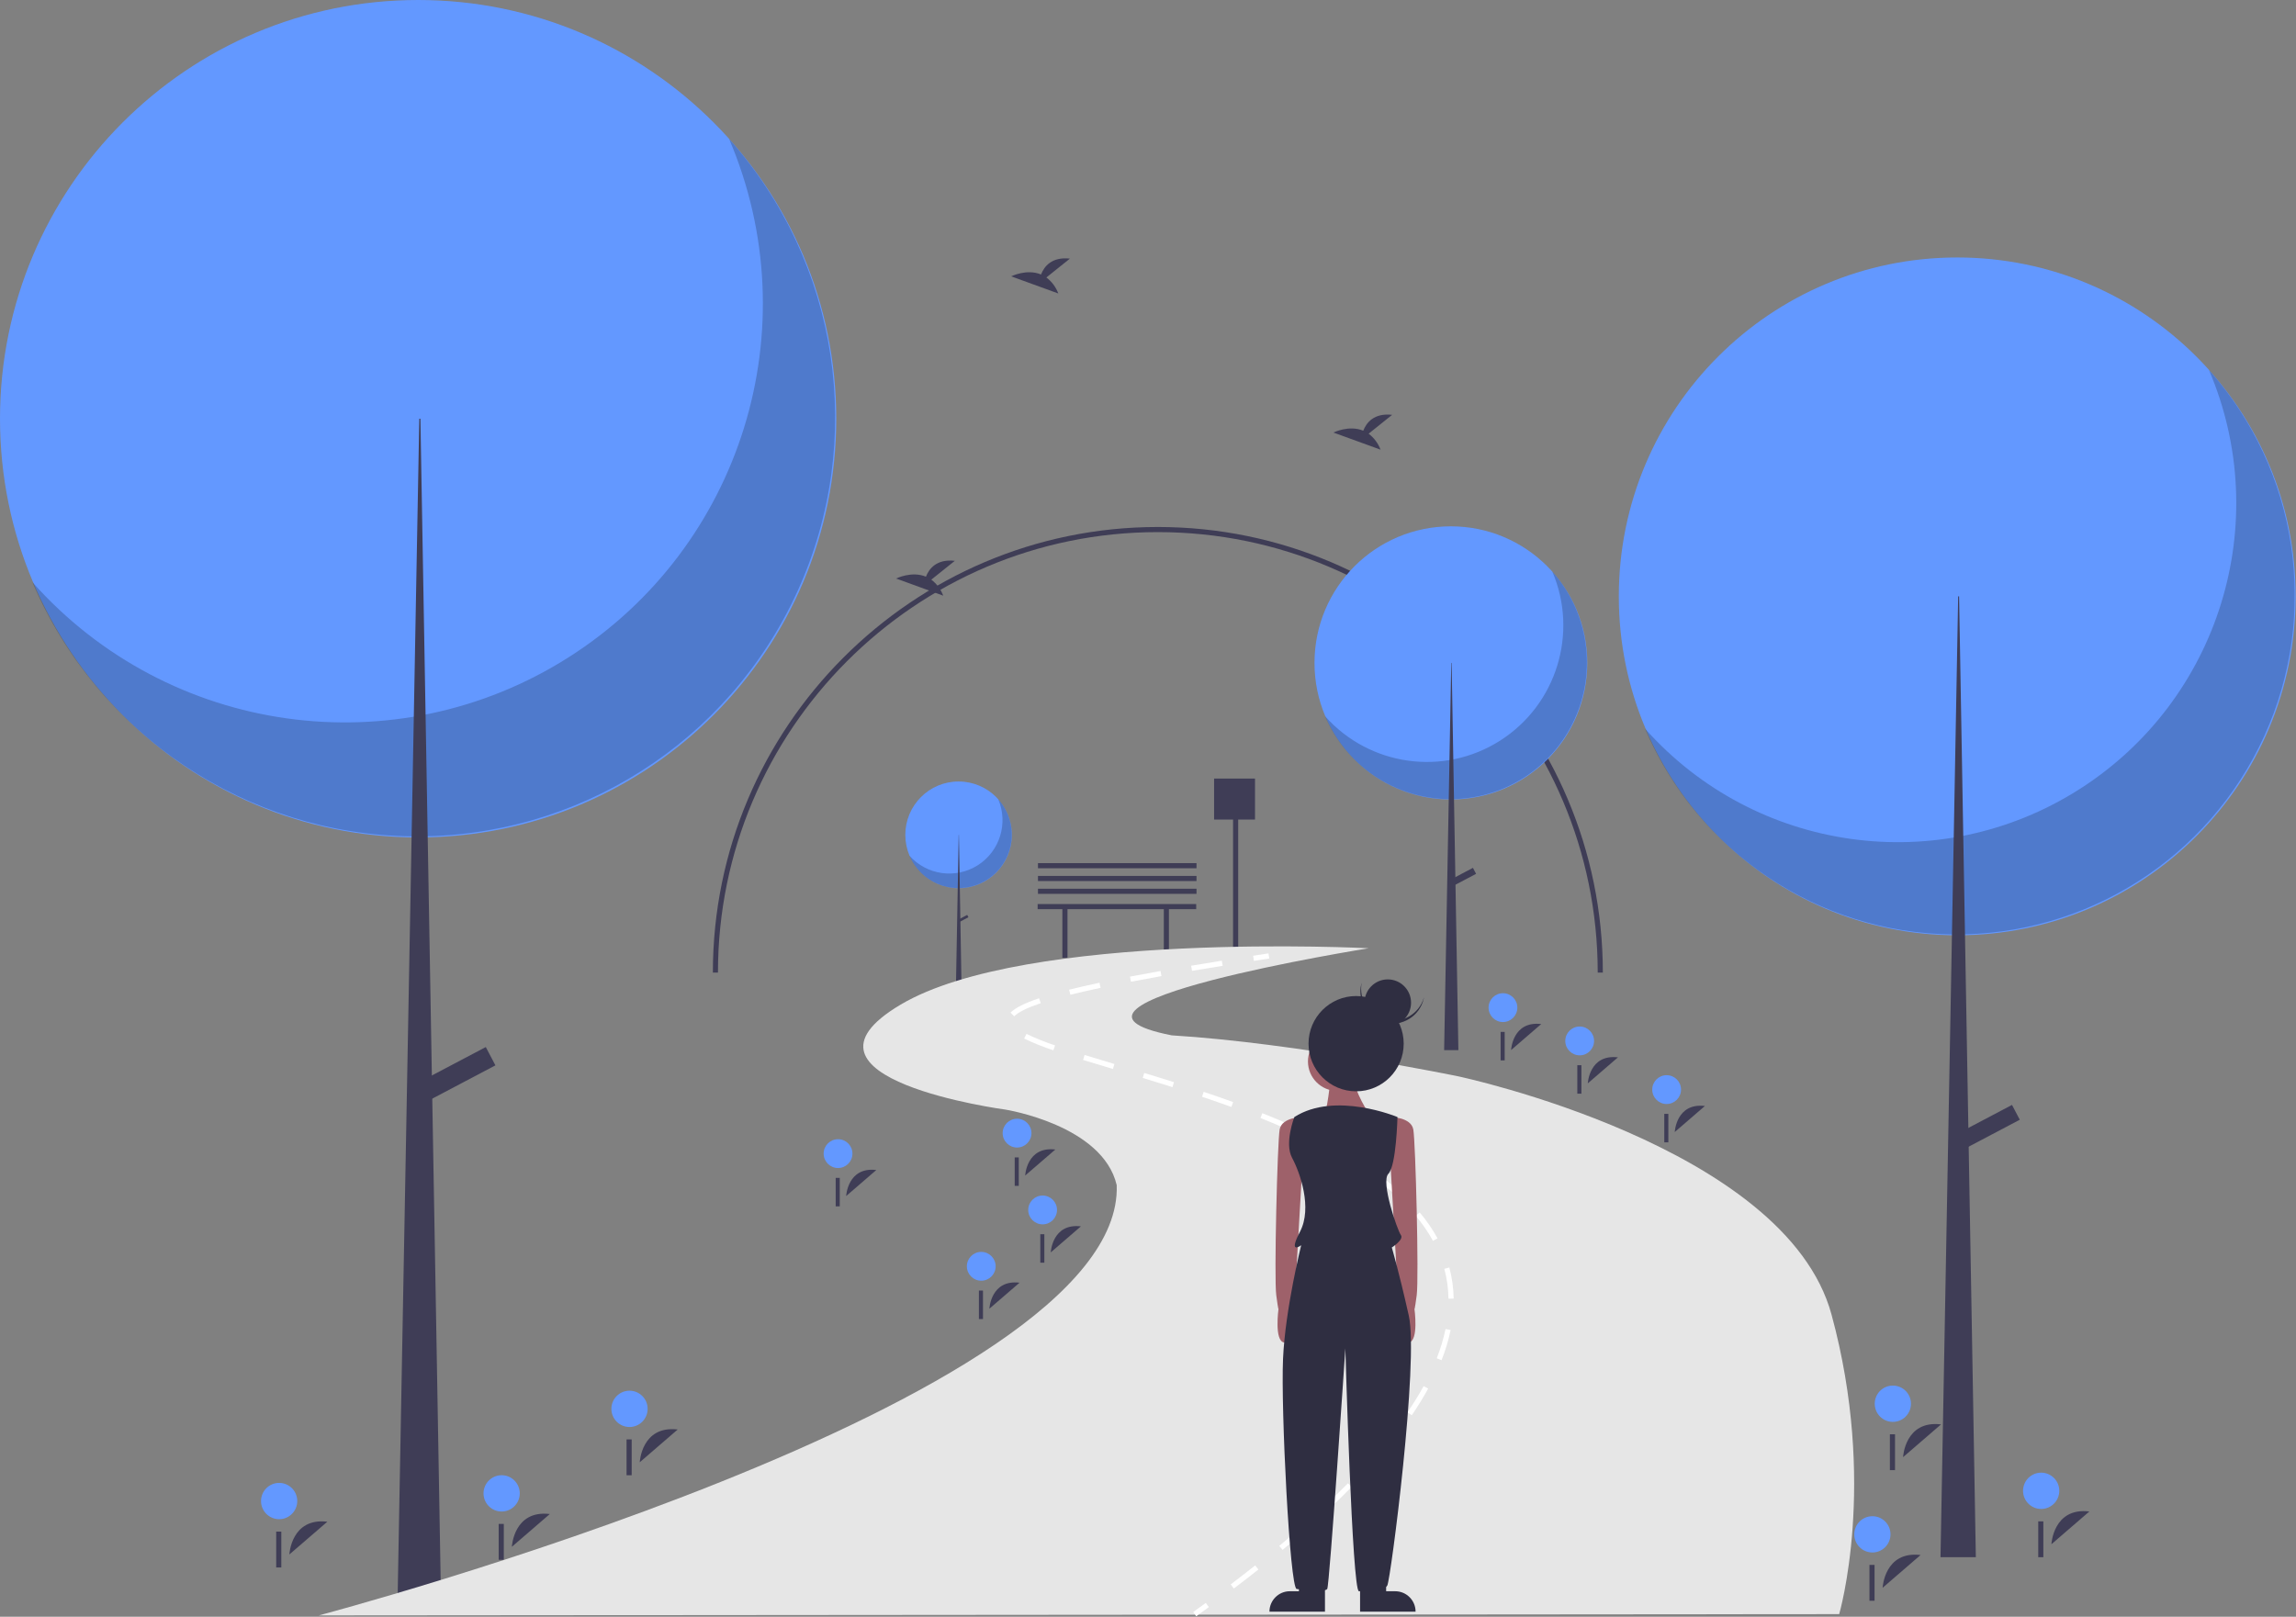 <?xml version="1.0" encoding="UTF-8"?>
<svg xmlns="http://www.w3.org/2000/svg" xmlns:xlink="http://www.w3.org/1999/xlink" width="443pt" height="312pt" viewBox="0 0 443 312" version="1.1">
<rect x="0" y="0" width="443" height="312" fill="#808080" stroke="none"/>
<defs>
<filter id="alpha" filterUnits="objectBoundingBox" x="0%" y="0%" width="100%" height="100%">
  <feColorMatrix type="matrix" in="SourceGraphic" values="0 0 0 0 1 0 0 0 0 1 0 0 0 0 1 0 0 0 1 0"/>
</filter>
<mask id="mask0">
  <g filter="url(#alpha)">
<rect x="0" y="0" width="443" height="312" style="fill:rgb(0%,0%,0%);fill-opacity:0.2;stroke:none;"/>
  </g>
</mask>
<clipPath id="clip1">
  <rect x="0" y="0" width="443" height="313"/>
</clipPath>
<g id="surface5" clip-path="url(#clip1)">
<path style=" stroke:none;fill-rule:nonzero;fill:rgb(0%,0%,0%);fill-opacity:1;" d="M 140.688 26.832 C 156.23 63.25 143.137 105.582 109.758 126.816 C 76.383 148.047 32.559 141.926 6.258 112.355 C 18.82 141.793 47.543 161.023 79.504 161.398 C 111.461 161.773 140.629 143.219 153.875 114.086 C 167.121 84.953 161.949 50.734 140.688 26.832 Z M 140.688 26.832 "/>
</g>
<mask id="mask1">
  <g filter="url(#alpha)">
<rect x="0" y="0" width="443" height="312" style="fill:rgb(0%,0%,0%);fill-opacity:0.2;stroke:none;"/>
  </g>
</mask>
<clipPath id="clip2">
  <rect x="0" y="0" width="443" height="313"/>
</clipPath>
<g id="surface8" clip-path="url(#clip2)">
<path style=" stroke:none;fill-rule:nonzero;fill:rgb(0%,0%,0%);fill-opacity:1;" d="M 426.211 71.406 C 438.789 100.879 428.191 135.141 401.176 152.324 C 374.164 169.512 338.695 164.559 317.406 140.625 C 327.574 164.449 350.824 180.016 376.688 180.32 C 402.555 180.621 426.16 165.605 436.883 142.023 C 447.605 118.445 443.418 90.75 426.211 71.406 Z M 426.211 71.406 "/>
</g>
<mask id="mask2">
  <g filter="url(#alpha)">
<rect x="0" y="0" width="443" height="312" style="fill:rgb(0%,0%,0%);fill-opacity:0.2;stroke:none;"/>
  </g>
</mask>
<clipPath id="clip3">
  <rect x="0" y="0" width="443" height="313"/>
</clipPath>
<g id="surface11" clip-path="url(#clip3)">
<path style=" stroke:none;fill-rule:nonzero;fill:rgb(0%,0%,0%);fill-opacity:1;" d="M 192.602 154.234 C 194.582 158.875 192.91 164.266 188.66 166.973 C 184.406 169.676 178.824 168.898 175.473 165.129 C 177.074 168.879 180.73 171.332 184.805 171.379 C 188.875 171.426 192.594 169.062 194.281 165.352 C 195.969 161.637 195.309 157.277 192.602 154.234 Z M 192.602 154.234 "/>
</g>
<mask id="mask3">
  <g filter="url(#alpha)">
<rect x="0" y="0" width="443" height="312" style="fill:rgb(0%,0%,0%);fill-opacity:0.2;stroke:none;"/>
  </g>
</mask>
<clipPath id="clip4">
  <rect x="0" y="0" width="443" height="313"/>
</clipPath>
<g id="surface14" clip-path="url(#clip4)">
<path style=" stroke:none;fill-rule:nonzero;fill:rgb(0%,0%,0%);fill-opacity:1;" d="M 299.516 110.32 C 304.586 122.199 300.312 136.008 289.426 142.934 C 278.539 149.859 264.242 147.863 255.664 138.219 C 259.762 147.82 269.133 154.094 279.555 154.215 C 289.98 154.34 299.496 148.285 303.816 138.781 C 308.137 129.281 306.449 118.117 299.516 110.32 Z M 299.516 110.32 "/>
</g>
</defs>
<g id="surface1">
<path style=" stroke:none;fill-rule:nonzero;fill:rgb(24.706%,23.922%,33.725%);fill-opacity:1;" d="M 230.801 174.465 L 200.207 174.465 L 200.207 175.453 L 204.98 175.453 L 204.98 184.844 L 205.965 184.844 L 205.965 175.453 L 224.551 175.453 L 224.551 184.844 L 225.535 184.844 L 225.535 175.453 L 230.801 175.453 Z M 230.801 174.465 "/>
<path style=" stroke:none;fill-rule:nonzero;fill:rgb(24.706%,23.922%,33.725%);fill-opacity:1;" d="M 242.148 150.246 L 234.254 150.246 L 234.254 158.156 L 237.914 158.156 L 237.914 184.801 L 238.902 184.801 L 238.902 158.156 L 242.148 158.156 Z M 242.148 150.246 "/>
<path style=" stroke:none;fill-rule:nonzero;fill:rgb(24.706%,23.922%,33.725%);fill-opacity:1;" d="M 200.27 171.508 L 230.859 171.508 L 230.859 172.496 L 200.27 172.496 Z M 200.27 171.508 "/>
<path style=" stroke:none;fill-rule:nonzero;fill:rgb(24.706%,23.922%,33.725%);fill-opacity:1;" d="M 200.27 169.035 L 230.859 169.035 L 230.859 170.023 L 200.27 170.023 Z M 200.27 169.035 "/>
<path style=" stroke:none;fill-rule:nonzero;fill:rgb(24.706%,23.922%,33.725%);fill-opacity:1;" d="M 200.27 166.566 L 230.859 166.566 L 230.859 167.555 L 200.27 167.555 Z M 200.27 166.566 "/>
<path style=" stroke:none;fill-rule:nonzero;fill:rgb(24.706%,23.922%,33.725%);fill-opacity:1;" d="M 309.258 187.691 L 308.27 187.691 C 308.27 140.82 270.195 102.688 223.398 102.688 C 176.602 102.688 138.527 140.82 138.527 187.691 L 137.543 187.691 C 137.543 140.273 176.059 101.699 223.398 101.699 C 270.742 101.699 309.258 140.273 309.258 187.691 Z M 309.258 187.691 "/>
<path style=" stroke:none;fill-rule:nonzero;fill:rgb(38.824%,59.608%,100%);fill-opacity:1;" d="M 161.352 80.805 C 161.352 125.434 125.23 161.609 80.676 161.609 C 36.121 161.609 0 125.434 0 80.805 C 0 36.18 36.121 0 80.676 0 C 125.23 0 161.352 36.18 161.352 80.805 Z M 161.352 80.805 "/>
<use xlink:href="#surface5" mask="url(#mask0)"/>
<path style=" stroke:none;fill-rule:nonzero;fill:rgb(24.706%,23.922%,33.725%);fill-opacity:1;" d="M 80.898 80.805 L 81.117 80.805 L 85.109 309.902 L 76.688 309.902 Z M 80.898 80.805 "/>
<path style=" stroke:none;fill-rule:nonzero;fill:rgb(24.706%,23.922%,33.725%);fill-opacity:1;" d="M 93.73 202.059 L 95.586 205.594 L 82.25 212.625 L 80.395 209.09 Z M 93.73 202.059 "/>
<path style=" stroke:none;fill-rule:nonzero;fill:rgb(38.824%,59.608%,100%);fill-opacity:1;" d="M 442.934 115.086 C 442.934 151.207 413.699 180.488 377.637 180.488 C 341.574 180.488 312.34 151.207 312.34 115.086 C 312.34 78.969 341.574 49.688 377.637 49.688 C 413.699 49.688 442.934 78.969 442.934 115.086 Z M 442.934 115.086 "/>
<use xlink:href="#surface8" mask="url(#mask1)"/>
<path style=" stroke:none;fill-rule:nonzero;fill:rgb(24.706%,23.922%,33.725%);fill-opacity:1;" d="M 377.816 115.086 L 377.996 115.086 L 381.227 300.512 L 374.41 300.512 Z M 377.816 115.086 "/>
<path style=" stroke:none;fill-rule:nonzero;fill:rgb(24.706%,23.922%,33.725%);fill-opacity:1;" d="M 388.203 213.227 L 389.707 216.086 L 378.914 221.777 L 377.41 218.918 Z M 388.203 213.227 "/>
<path style=" stroke:none;fill-rule:nonzero;fill:rgb(38.824%,59.608%,100%);fill-opacity:1;" d="M 195.234 161.109 C 195.234 166.797 190.629 171.406 184.953 171.406 C 179.277 171.406 174.676 166.797 174.676 161.109 C 174.676 155.426 179.277 150.812 184.953 150.812 C 190.629 150.812 195.234 155.426 195.234 161.109 Z M 195.234 161.109 "/>
<use xlink:href="#surface11" mask="url(#mask2)"/>
<path style=" stroke:none;fill-rule:nonzero;fill:rgb(24.706%,23.922%,33.725%);fill-opacity:1;" d="M 184.98 161.109 L 185.012 161.109 L 185.52 190.301 L 184.445 190.301 Z M 184.98 161.109 "/>
<path style=" stroke:none;fill-rule:nonzero;fill:rgb(24.706%,23.922%,33.725%);fill-opacity:1;" d="M 186.617 176.559 L 186.855 177.008 L 185.156 177.906 L 184.918 177.457 Z M 186.617 176.559 "/>
<path style=" stroke:none;fill-rule:nonzero;fill:rgb(38.824%,59.608%,100%);fill-opacity:1;" d="M 306.254 127.926 C 306.254 142.484 294.473 154.285 279.938 154.285 C 265.406 154.285 253.625 142.484 253.625 127.926 C 253.625 113.371 265.406 101.57 279.938 101.57 C 294.473 101.57 306.254 113.371 306.254 127.926 Z M 306.254 127.926 "/>
<use xlink:href="#surface14" mask="url(#mask3)"/>
<path style=" stroke:none;fill-rule:nonzero;fill:rgb(24.706%,23.922%,33.725%);fill-opacity:1;" d="M 280.012 127.926 L 280.082 127.926 L 281.387 202.656 L 278.637 202.656 Z M 280.012 127.926 "/>
<path style=" stroke:none;fill-rule:nonzero;fill:rgb(24.706%,23.922%,33.725%);fill-opacity:1;" d="M 284.195 167.477 L 284.805 168.633 L 280.453 170.926 L 279.848 169.773 Z M 284.195 167.477 "/>
<path style=" stroke:none;fill-rule:nonzero;fill:rgb(24.706%,23.922%,33.725%);fill-opacity:1;" d="M 98.762 298.496 C 98.762 298.496 99.102 291.348 106.086 292.176 "/>
<path style=" stroke:none;fill-rule:nonzero;fill:rgb(38.824%,59.608%,100%);fill-opacity:1;" d="M 100.285 288.191 C 100.285 290.125 98.719 291.691 96.789 291.691 C 94.855 291.691 93.293 290.125 93.293 288.191 C 93.293 286.258 94.855 284.688 96.789 284.688 C 98.719 284.688 100.285 286.258 100.285 288.191 Z M 100.285 288.191 "/>
<path style=" stroke:none;fill-rule:nonzero;fill:rgb(24.706%,23.922%,33.725%);fill-opacity:1;" d="M 96.219 294.086 L 97.207 294.086 L 97.207 301.008 L 96.219 301.008 Z M 96.219 294.086 "/>
<path style=" stroke:none;fill-rule:nonzero;fill:rgb(24.706%,23.922%,33.725%);fill-opacity:1;" d="M 123.434 282.188 C 123.434 282.188 123.773 275.035 130.758 275.867 "/>
<path style=" stroke:none;fill-rule:nonzero;fill:rgb(38.824%,59.608%,100%);fill-opacity:1;" d="M 124.957 271.879 C 124.957 273.816 123.391 275.383 121.461 275.383 C 119.527 275.383 117.965 273.816 117.965 271.879 C 117.965 269.945 119.527 268.379 121.461 268.379 C 123.391 268.379 124.957 269.945 124.957 271.879 Z M 124.957 271.879 "/>
<path style=" stroke:none;fill-rule:nonzero;fill:rgb(24.706%,23.922%,33.725%);fill-opacity:1;" d="M 120.891 277.777 L 121.879 277.777 L 121.879 284.695 L 120.891 284.695 Z M 120.891 277.777 "/>
<path style=" stroke:none;fill-rule:nonzero;fill:rgb(24.706%,23.922%,33.725%);fill-opacity:1;" d="M 197.801 226.855 C 197.801 226.855 198.074 221.176 203.621 221.836 "/>
<path style=" stroke:none;fill-rule:nonzero;fill:rgb(38.824%,59.608%,100%);fill-opacity:1;" d="M 199.012 218.672 C 199.012 220.207 197.77 221.453 196.234 221.453 C 194.703 221.453 193.457 220.207 193.457 218.672 C 193.457 217.133 194.703 215.891 196.234 215.891 C 197.77 215.891 199.012 217.133 199.012 218.672 Z M 199.012 218.672 "/>
<path style=" stroke:none;fill-rule:nonzero;fill:rgb(24.706%,23.922%,33.725%);fill-opacity:1;" d="M 195.781 223.355 L 196.566 223.355 L 196.566 228.848 L 195.781 228.848 Z M 195.781 223.355 "/>
<path style=" stroke:none;fill-rule:nonzero;fill:rgb(24.706%,23.922%,33.725%);fill-opacity:1;" d="M 306.355 209.066 C 306.355 209.066 306.629 203.387 312.176 204.047 "/>
<path style=" stroke:none;fill-rule:nonzero;fill:rgb(38.824%,59.608%,100%);fill-opacity:1;" d="M 307.566 200.879 C 307.566 202.414 306.324 203.66 304.789 203.66 C 303.258 203.66 302.012 202.414 302.012 200.879 C 302.012 199.344 303.258 198.098 304.789 198.098 C 306.324 198.098 307.566 199.344 307.566 200.879 Z M 307.566 200.879 "/>
<path style=" stroke:none;fill-rule:nonzero;fill:rgb(24.706%,23.922%,33.725%);fill-opacity:1;" d="M 304.336 205.562 L 305.121 205.562 L 305.121 211.059 L 304.336 211.059 Z M 304.336 205.562 "/>
<path style=" stroke:none;fill-rule:nonzero;fill:rgb(24.706%,23.922%,33.725%);fill-opacity:1;" d="M 202.738 241.684 C 202.738 241.684 203.008 236.004 208.555 236.664 "/>
<path style=" stroke:none;fill-rule:nonzero;fill:rgb(38.824%,59.608%,100%);fill-opacity:1;" d="M 203.945 233.496 C 203.945 235.035 202.703 236.277 201.168 236.277 C 199.637 236.277 198.391 235.035 198.391 233.496 C 198.391 231.961 199.637 230.715 201.168 230.715 C 202.703 230.715 203.945 231.961 203.945 233.496 Z M 203.945 233.496 "/>
<path style=" stroke:none;fill-rule:nonzero;fill:rgb(24.706%,23.922%,33.725%);fill-opacity:1;" d="M 200.719 238.18 L 201.5 238.18 L 201.5 243.676 L 200.719 243.676 Z M 200.719 238.18 "/>
<path style=" stroke:none;fill-rule:nonzero;fill:rgb(24.706%,23.922%,33.725%);fill-opacity:1;" d="M 190.895 252.555 C 190.895 252.555 191.164 246.875 196.715 247.535 "/>
<path style=" stroke:none;fill-rule:nonzero;fill:rgb(38.824%,59.608%,100%);fill-opacity:1;" d="M 192.105 244.371 C 192.105 245.906 190.859 247.152 189.328 247.152 C 187.793 247.152 186.551 245.906 186.551 244.371 C 186.551 242.836 187.793 241.59 189.328 241.59 C 190.859 241.59 192.105 242.836 192.105 244.371 Z M 192.105 244.371 "/>
<path style=" stroke:none;fill-rule:nonzero;fill:rgb(24.706%,23.922%,33.725%);fill-opacity:1;" d="M 188.875 249.055 L 189.66 249.055 L 189.66 254.551 L 188.875 254.551 Z M 188.875 249.055 "/>
<path style=" stroke:none;fill-rule:nonzero;fill:rgb(24.706%,23.922%,33.725%);fill-opacity:1;" d="M 323.133 218.457 C 323.133 218.457 323.406 212.773 328.953 213.434 "/>
<path style=" stroke:none;fill-rule:nonzero;fill:rgb(38.824%,59.608%,100%);fill-opacity:1;" d="M 324.344 210.27 C 324.344 211.805 323.102 213.051 321.566 213.051 C 320.031 213.051 318.789 211.805 318.789 210.27 C 318.789 208.734 320.031 207.488 321.566 207.488 C 323.102 207.488 324.344 208.734 324.344 210.27 Z M 324.344 210.27 "/>
<path style=" stroke:none;fill-rule:nonzero;fill:rgb(24.706%,23.922%,33.725%);fill-opacity:1;" d="M 321.113 214.953 L 321.898 214.953 L 321.898 220.449 L 321.113 220.449 Z M 321.113 214.953 "/>
<path style=" stroke:none;fill-rule:nonzero;fill:rgb(24.706%,23.922%,33.725%);fill-opacity:1;" d="M 163.262 230.812 C 163.262 230.812 163.531 225.129 169.082 225.789 "/>
<path style=" stroke:none;fill-rule:nonzero;fill:rgb(38.824%,59.608%,100%);fill-opacity:1;" d="M 164.473 222.625 C 164.473 224.16 163.227 225.406 161.695 225.406 C 160.16 225.406 158.918 224.16 158.918 222.625 C 158.918 221.09 160.16 219.844 161.695 219.844 C 163.227 219.844 164.473 221.09 164.473 222.625 Z M 164.473 222.625 "/>
<path style=" stroke:none;fill-rule:nonzero;fill:rgb(24.706%,23.922%,33.725%);fill-opacity:1;" d="M 161.242 227.309 L 162.027 227.309 L 162.027 232.805 L 161.242 232.805 Z M 161.242 227.309 "/>
<path style=" stroke:none;fill-rule:nonzero;fill:rgb(24.706%,23.922%,33.725%);fill-opacity:1;" d="M 291.555 202.641 C 291.555 202.641 291.824 196.961 297.371 197.621 "/>
<path style=" stroke:none;fill-rule:nonzero;fill:rgb(38.824%,59.608%,100%);fill-opacity:1;" d="M 292.762 194.453 C 292.762 195.988 291.52 197.234 289.988 197.234 C 288.453 197.234 287.211 195.988 287.211 194.453 C 287.211 192.918 288.453 191.672 289.988 191.672 C 291.52 191.672 292.762 192.918 292.762 194.453 Z M 292.762 194.453 "/>
<path style=" stroke:none;fill-rule:nonzero;fill:rgb(24.706%,23.922%,33.725%);fill-opacity:1;" d="M 289.535 199.137 L 290.32 199.137 L 290.32 204.633 L 289.535 204.633 Z M 289.535 199.137 "/>
<path style=" stroke:none;fill-rule:nonzero;fill:rgb(24.706%,23.922%,33.725%);fill-opacity:1;" d="M 55.832 299.98 C 55.832 299.98 56.172 292.828 63.16 293.66 "/>
<path style=" stroke:none;fill-rule:nonzero;fill:rgb(38.824%,59.608%,100%);fill-opacity:1;" d="M 57.355 289.672 C 57.355 291.605 55.789 293.176 53.859 293.176 C 51.93 293.176 50.363 291.605 50.363 289.672 C 50.363 287.738 51.93 286.172 53.859 286.172 C 55.789 286.172 57.355 287.738 57.355 289.672 Z M 57.355 289.672 "/>
<path style=" stroke:none;fill-rule:nonzero;fill:rgb(24.706%,23.922%,33.725%);fill-opacity:1;" d="M 53.289 295.57 L 54.277 295.57 L 54.277 302.488 L 53.289 302.488 Z M 53.289 295.57 "/>
<path style=" stroke:none;fill-rule:nonzero;fill:rgb(24.706%,23.922%,33.725%);fill-opacity:1;" d="M 395.809 298.004 C 395.809 298.004 396.148 290.852 403.133 291.684 "/>
<path style=" stroke:none;fill-rule:nonzero;fill:rgb(38.824%,59.608%,100%);fill-opacity:1;" d="M 397.328 287.695 C 397.328 289.629 395.766 291.199 393.832 291.199 C 391.902 291.199 390.336 289.629 390.336 287.695 C 390.336 285.762 391.902 284.195 393.832 284.195 C 395.766 284.195 397.328 285.762 397.328 287.695 Z M 397.328 287.695 "/>
<path style=" stroke:none;fill-rule:nonzero;fill:rgb(24.706%,23.922%,33.725%);fill-opacity:1;" d="M 393.266 293.594 L 394.25 293.594 L 394.25 300.512 L 393.266 300.512 Z M 393.266 293.594 "/>
<path style=" stroke:none;fill-rule:nonzero;fill:rgb(24.706%,23.922%,33.725%);fill-opacity:1;" d="M 367.188 281.199 C 367.188 281.199 367.527 274.047 374.516 274.879 "/>
<path style=" stroke:none;fill-rule:nonzero;fill:rgb(38.824%,59.608%,100%);fill-opacity:1;" d="M 368.711 270.891 C 368.711 272.828 367.145 274.395 365.215 274.395 C 363.281 274.395 361.719 272.828 361.719 270.891 C 361.719 268.957 363.281 267.391 365.215 267.391 C 367.145 267.391 368.711 268.957 368.711 270.891 Z M 368.711 270.891 "/>
<path style=" stroke:none;fill-rule:nonzero;fill:rgb(24.706%,23.922%,33.725%);fill-opacity:1;" d="M 364.645 276.789 L 365.633 276.789 L 365.633 283.707 L 364.645 283.707 Z M 364.645 276.789 "/>
<path style=" stroke:none;fill-rule:nonzero;fill:rgb(24.706%,23.922%,33.725%);fill-opacity:1;" d="M 363.242 306.406 C 363.242 306.406 363.582 299.254 370.566 300.086 "/>
<path style=" stroke:none;fill-rule:nonzero;fill:rgb(38.824%,59.608%,100%);fill-opacity:1;" d="M 364.762 296.098 C 364.762 298.031 363.199 299.598 361.266 299.598 C 359.336 299.598 357.77 298.031 357.77 296.098 C 357.77 294.164 359.336 292.598 361.266 292.598 C 363.199 292.598 364.762 294.164 364.762 296.098 Z M 364.762 296.098 "/>
<path style=" stroke:none;fill-rule:nonzero;fill:rgb(24.706%,23.922%,33.725%);fill-opacity:1;" d="M 360.699 301.996 L 361.684 301.996 L 361.684 308.914 L 360.699 308.914 Z M 360.699 301.996 "/>
<path style=" stroke:none;fill-rule:nonzero;fill:rgb(90.196%,90.196%,90.196%);fill-opacity:1;" d="M 61.512 311.742 C 61.512 311.742 216.945 270.723 215.465 228.711 C 212.75 217.098 194 214.133 194 214.133 C 194 214.133 149.59 208.203 173.77 193.871 C 197.945 179.539 264.066 182.996 264.066 182.996 C 264.066 182.996 195.973 193.871 226.07 199.801 C 250.25 201.285 281.336 207.707 281.336 207.707 C 281.336 207.707 344.496 221.051 353.379 253.672 C 362.258 286.289 354.859 311.496 354.859 311.496 Z M 61.512 311.742 "/>
<path style=" stroke:none;fill-rule:nonzero;fill:rgb(100%,100%,100%);fill-opacity:1;" d="M 230.805 311.902 L 230.223 311.086 C 231.043 310.5 231.855 309.914 232.652 309.332 L 233.242 310.141 C 232.441 310.723 231.629 311.312 230.805 311.902 Z M 230.805 311.902 "/>
<path style=" stroke:none;fill-rule:nonzero;fill:rgb(100%,100%,100%);fill-opacity:1;" d="M 238.059 306.555 L 237.457 305.758 C 239.07 304.531 240.664 303.301 242.184 302.094 L 242.805 302.879 C 241.277 304.09 239.68 305.328 238.059 306.555 Z M 247.469 299.094 L 246.832 298.324 C 248.395 297.023 249.926 295.715 251.379 294.438 L 252.039 295.191 C 250.578 296.473 249.043 297.789 247.469 299.094 Z M 256.488 291.148 L 255.801 290.418 C 257.293 289.016 258.734 287.609 260.078 286.246 L 260.793 286.949 C 259.438 288.324 257.988 289.738 256.488 291.148 Z M 264.914 282.562 L 264.172 281.895 C 265.543 280.363 266.84 278.832 268.027 277.34 L 268.809 277.965 C 267.609 279.473 266.301 281.02 264.914 282.562 Z M 272.391 273.113 L 271.566 272.551 C 272.73 270.844 273.777 269.141 274.684 267.488 L 275.559 267.969 C 274.641 269.652 273.574 271.383 272.391 273.113 Z M 278.141 262.492 L 277.211 262.125 C 277.938 260.293 278.504 258.402 278.91 256.473 L 279.891 256.672 C 279.473 258.656 278.891 260.605 278.141 262.492 Z M 279.477 250.625 C 279.449 248.676 279.176 246.742 278.672 244.859 L 279.641 244.602 C 280.164 246.559 280.445 248.578 280.477 250.605 Z M 276.484 239.453 C 275.535 237.738 274.422 236.117 273.156 234.613 L 273.926 233.973 C 275.23 235.523 276.383 237.199 277.363 238.973 Z M 269.027 230.387 C 267.539 229.078 265.984 227.848 264.363 226.707 L 264.941 225.891 C 266.59 227.051 268.176 228.305 269.688 229.637 Z M 259.352 223.484 C 257.715 222.52 255.949 221.559 254.109 220.629 L 254.559 219.734 C 256.422 220.676 258.203 221.648 259.859 222.621 Z M 248.703 218.07 C 246.961 217.293 245.109 216.516 243.191 215.75 L 243.562 214.82 C 245.488 215.59 247.355 216.375 249.109 217.152 Z M 237.586 213.621 C 235.805 212.977 233.898 212.312 231.926 211.648 L 232.242 210.699 C 234.223 211.363 236.137 212.031 237.926 212.68 Z M 226.219 209.793 C 224.477 209.242 222.602 208.664 220.484 208.02 L 220.773 207.062 C 222.895 207.703 224.773 208.285 226.52 208.836 Z M 214.73 206.289 C 212.707 205.684 210.777 205.105 208.973 204.547 L 209.266 203.59 C 211.07 204.148 212.996 204.727 215.016 205.332 Z M 203.238 202.691 C 201.312 202.055 199.434 201.297 197.605 200.422 L 198.055 199.523 C 199.844 200.383 201.684 201.121 203.566 201.742 Z M 195.688 196.125 L 194.973 195.422 C 195.887 194.496 197.688 193.586 200.484 192.648 L 200.805 193.598 C 198.195 194.473 196.473 195.324 195.688 196.125 Z M 206.523 191.965 L 206.281 190.992 C 208.012 190.562 209.984 190.109 212.141 189.652 L 212.348 190.633 C 210.203 191.086 208.242 191.535 206.523 191.965 Z M 218.211 189.453 L 218.023 188.469 C 219.863 188.117 221.848 187.75 223.922 187.383 L 224.094 188.367 C 222.027 188.734 220.047 189.102 218.211 189.453 Z M 229.996 187.352 L 229.828 186.363 C 231.715 186.047 233.684 185.723 235.746 185.395 L 235.902 186.383 C 233.844 186.711 231.875 187.035 229.996 187.352 Z M 229.996 187.352 "/>
<path style=" stroke:none;fill-rule:nonzero;fill:rgb(100%,100%,100%);fill-opacity:1;" d="M 241.934 185.43 L 241.781 184.441 C 242.75 184.289 243.742 184.137 244.746 183.984 L 244.898 184.973 C 243.891 185.129 242.902 185.281 241.934 185.43 Z M 241.934 185.43 "/>
<path style=" stroke:none;fill-rule:nonzero;fill:rgb(24.706%,23.922%,33.725%);fill-opacity:1;" d="M 264.066 83.695 L 268.605 80.055 C 265.078 79.664 263.629 81.594 263.035 83.117 C 260.277 81.973 257.277 83.473 257.277 83.473 L 266.367 86.777 C 265.906 85.551 265.109 84.48 264.066 83.695 Z M 264.066 83.695 "/>
<path style=" stroke:none;fill-rule:nonzero;fill:rgb(24.706%,23.922%,33.725%);fill-opacity:1;" d="M 179.688 111.863 L 184.23 108.227 C 180.703 107.836 179.25 109.762 178.656 111.289 C 175.902 110.141 172.898 111.645 172.898 111.645 L 181.988 114.949 C 181.531 113.723 180.73 112.652 179.688 111.863 Z M 179.688 111.863 "/>
<path style=" stroke:none;fill-rule:nonzero;fill:rgb(24.706%,23.922%,33.725%);fill-opacity:1;" d="M 201.891 53.547 L 206.434 49.906 C 202.906 49.516 201.457 51.445 200.863 52.969 C 198.105 51.824 195.105 53.328 195.105 53.328 L 204.191 56.633 C 203.734 55.406 202.938 54.336 201.891 53.547 Z M 201.891 53.547 "/>
<path style=" stroke:none;fill-rule:nonzero;fill:rgb(61.961%,38.039%,41.569%);fill-opacity:1;" d="M 251.273 215.566 C 251.273 215.566 247.336 215.566 246.902 217.973 C 246.465 220.383 245.809 246.652 246.246 249.938 C 246.684 253.223 246.684 252.566 246.684 252.566 C 246.684 252.566 245.809 258.805 247.777 259.078 C 249.742 259.352 249.742 251.91 249.742 251.91 L 251.273 225.199 Z M 251.273 215.566 "/>
<path style=" stroke:none;fill-rule:nonzero;fill:rgb(61.961%,38.039%,41.569%);fill-opacity:1;" d="M 268.32 215.566 C 268.32 215.566 272.254 215.566 272.691 217.973 C 273.129 220.383 273.785 246.652 273.348 249.938 C 272.91 253.223 272.91 252.566 272.91 252.566 C 272.91 252.566 273.781 258.805 271.816 259.078 C 269.852 259.352 269.852 251.91 269.852 251.91 L 268.32 225.199 Z M 268.32 215.566 "/>
<path style=" stroke:none;fill-rule:nonzero;fill:rgb(18.431%,18.039%,25.49%);fill-opacity:1;" d="M 250.617 307.078 L 248.867 307.078 C 246.695 307.078 244.934 308.844 244.934 311.02 L 255.645 311.02 L 255.645 305.984 L 250.617 305.984 Z M 250.617 307.078 "/>
<path style=" stroke:none;fill-rule:nonzero;fill:rgb(18.431%,18.039%,25.49%);fill-opacity:1;" d="M 267.445 307.078 L 269.195 307.078 C 271.367 307.078 273.129 308.844 273.129 311.02 L 262.418 311.02 L 262.418 305.984 L 267.445 305.984 Z M 267.445 307.078 "/>
<path style=" stroke:none;fill-rule:nonzero;fill:rgb(61.961%,38.039%,41.569%);fill-opacity:1;" d="M 263.73 204.84 C 263.73 207.984 261.188 210.531 258.047 210.531 C 254.91 210.531 252.363 207.984 252.363 204.84 C 252.363 201.695 254.91 199.148 258.047 199.148 C 261.188 199.148 263.73 201.695 263.73 204.84 Z M 263.73 204.84 "/>
<path style=" stroke:none;fill-rule:nonzero;fill:rgb(61.961%,38.039%,41.569%);fill-opacity:1;" d="M 256.738 207.902 C 256.738 207.902 256.082 215.129 255.207 215.785 C 254.332 216.441 264.387 215.348 264.387 215.348 C 264.387 215.348 260.891 210.094 261.547 208.34 C 262.199 206.59 256.738 207.902 256.738 207.902 Z M 256.738 207.902 "/>
<path style=" stroke:none;fill-rule:nonzero;fill:rgb(18.431%,18.039%,25.49%);fill-opacity:1;" d="M 269.633 215.566 C 269.633 215.566 257.609 210.531 249.742 215.566 C 249.742 215.566 247.773 220.602 249.305 223.449 C 250.836 226.293 253.238 233.082 250.836 237.68 C 248.43 242.277 251.055 240.305 251.055 240.305 C 251.055 240.305 247.992 252.566 247.555 262.199 C 247.117 271.832 248.867 306.422 250.18 306.641 C 251.492 306.859 255.645 307.297 256.082 306.641 C 256.52 305.984 259.578 260.227 259.578 260.227 C 259.578 260.227 260.891 307.078 262.199 307.078 C 263.512 307.078 267.008 307.078 267.664 305.984 C 268.32 304.887 273.785 262.637 271.816 253.879 C 269.852 245.121 268.539 240.742 268.539 240.742 C 268.539 240.742 270.945 239.211 270.289 238.336 C 269.633 237.461 266.355 228.047 267.883 226.512 C 269.414 224.98 269.633 215.566 269.633 215.566 Z M 269.633 215.566 "/>
<path style=" stroke:none;fill-rule:nonzero;fill:rgb(18.431%,18.039%,25.49%);fill-opacity:1;" d="M 270.836 201.41 C 270.836 206.488 266.723 210.602 261.656 210.602 C 256.586 210.602 252.473 206.488 252.473 201.41 C 252.473 196.328 256.586 192.215 261.656 192.215 C 266.723 192.215 270.836 196.328 270.836 201.41 Z M 270.836 201.41 "/>
<path style=" stroke:none;fill-rule:nonzero;fill:rgb(18.431%,18.039%,25.49%);fill-opacity:1;" d="M 267.387 196.805 C 264.172 196.047 262.121 192.898 262.723 189.648 C 262.695 189.742 262.668 189.836 262.645 189.934 C 261.867 193.262 263.93 196.594 267.254 197.375 C 270.578 198.156 273.902 196.094 274.688 192.766 C 274.711 192.672 274.73 192.574 274.746 192.477 C 273.84 195.656 270.602 197.562 267.387 196.805 Z M 267.387 196.805 "/>
<path style=" stroke:none;fill-rule:nonzero;fill:rgb(18.431%,18.039%,25.49%);fill-opacity:1;" d="M 272.254 193.504 C 272.254 195.988 270.242 198.004 267.762 198.004 C 265.281 198.004 263.27 195.988 263.27 193.504 C 263.27 191.02 265.281 189.004 267.762 189.004 C 270.242 189.004 272.254 191.02 272.254 193.504 Z M 272.254 193.504 "/>
</g>
</svg>

